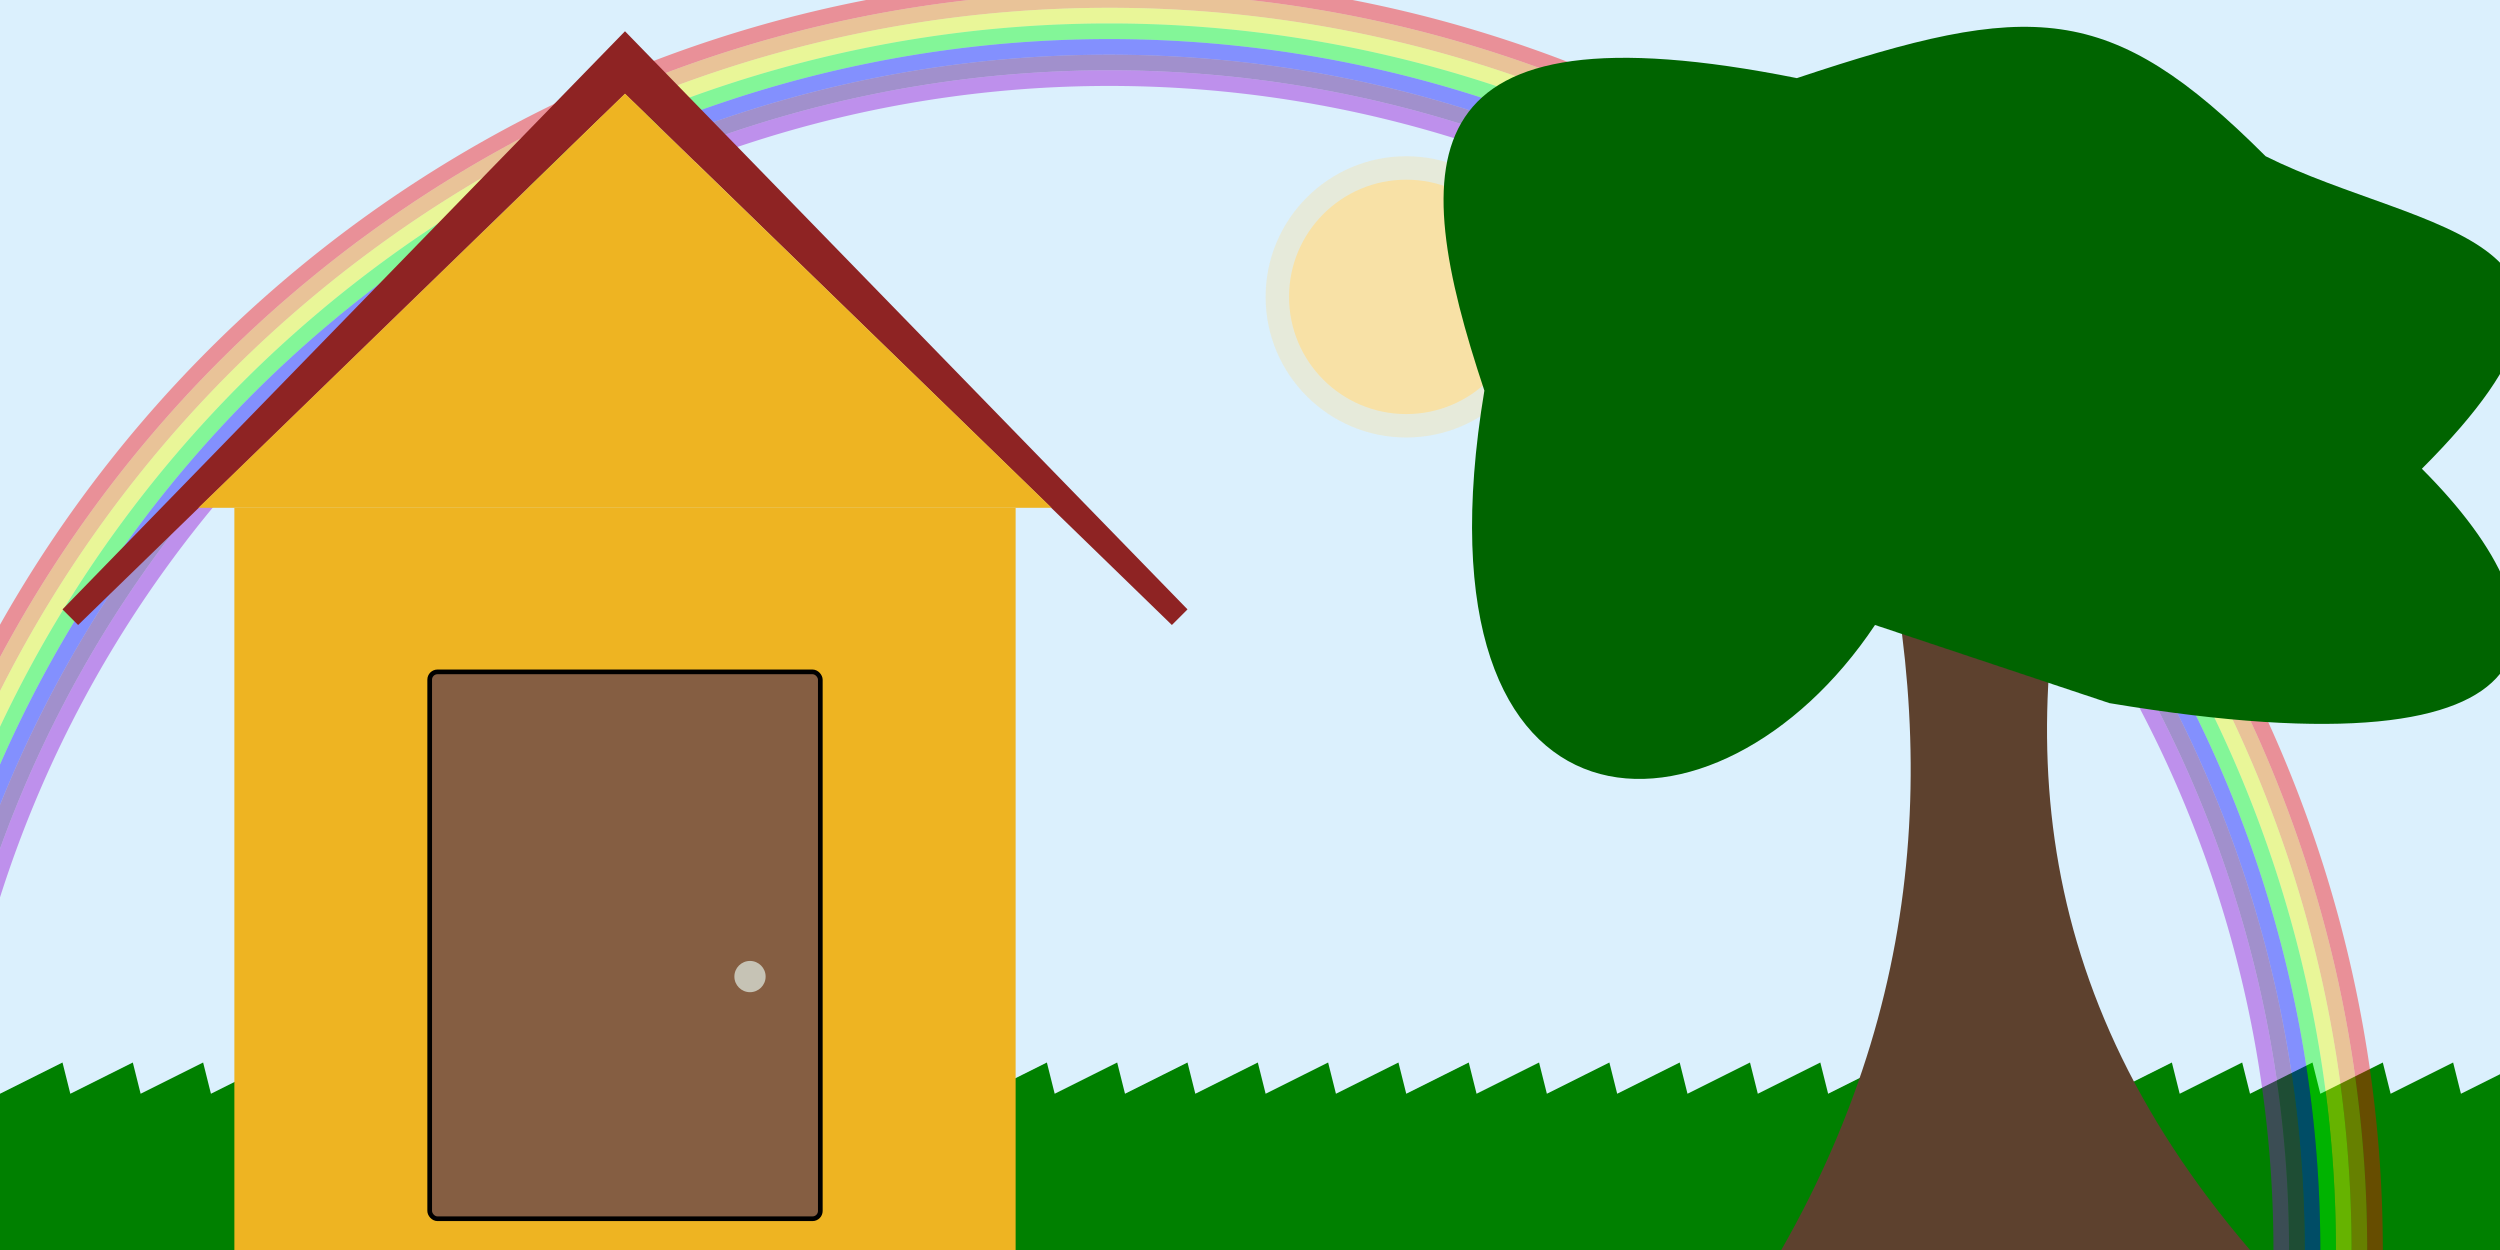 <svg version="1.1" baseProfile="full" xmlns="http://www.w3.org/2000/svg" width="1600" height="800">

  <rect width="100%" height="100%" fill="#dbf0fd" />

  <!-- lawn -->
  <path 
    d="M0 800, v-100, l40 -20, l5 20, l40 -20, l5 20, l40 -20, l5 20, l40 -20, l5 20, 
          l40 -20, l5 20, l40 -20, l5 20, l40 -20, l5 20, l40 -20, l5 20, l40 -20, l5 20, 
          l40 -20, l5 20, l40 -20, l5 20, l40 -20, l5 20, l40 -20, l5 20, l40 -20, l5 20, 
          l40 -20, l5 20, l40 -20, l5 20, l40 -20, l5 20, l40 -20, l5 20, l40 -20, l5 20, 
          l40 -20, l5 20, l40 -20, l5 20, l40 -20, l5 20, l40 -20, l5 20, l40 -20, l5 20, 
          l40 -20, l5 20, l40 -20, l5 20, l40 -20, l5 20, l40 -20, l5 20, l40 -20, l5 20, 
          l40 -20, l5 20, l40 -20, l5 20, l40 -20, l5 20, l40 -20, l5 20, l40 -20, l5 20, 
          l40 -20, l5 20, l40 -20, l5 20, v100, z" 
    fill="green"
  />

  <!-- sun -->
  <circle cx="900" cy="190" r="75" fill="#f8e1a6"/>
  <circle cx="900" cy="190" r="90" fill="#f8e1a6" opacity="0.4"/>

  <path d="M-100 800, A 1 1, 0 0 1, 1520 800" fill="transparent" stroke="#FF0000" stroke-width="10" stroke-opacity="0.4"/>
  <path d="M-90 800, A 1 1, 0 0 1, 1510 800" fill="transparent" stroke="#FF7F00" stroke-width="10" stroke-opacity="0.4"/>
  <path d="M-80 800, A 1 1, 0 0 1, 1500 800" fill="transparent" stroke="#FFFF00" stroke-width="10" stroke-opacity="0.4"/>
  <path d="M-70 800, A 1 1, 0 0 1, 1490 800" fill="transparent" stroke="#00FF00" stroke-width="10" stroke-opacity="0.4"/>
  <path d="M-60 800, A 1 1, 0 0 1, 1480 800" fill="transparent" stroke="#0000FF" stroke-width="10" stroke-opacity="0.4"/>
  <path d="M-50 800, A 1 1, 0 0 1, 1470 800" fill="transparent" stroke="#4B0082" stroke-width="10" stroke-opacity="0.4"/>
  <path d="M-40 800, A 1 1, 0 0 1, 1460 800" fill="transparent" stroke="#9400D3" stroke-width="10" stroke-opacity="0.4"/>
  <!-- frame -->
  <rect x="150" y="325" width="500" height="475" fill="#EEB422"/>

  <!-- door -->
  <rect x="275" y="430" width="250" height="350" fill="#855E42" stroke="black" stroke-width="3" rx="5" ry="5"/>

  <!-- door-knob -->
  <circle cx="480" cy="625" r="10" fill="#C6C3B5"/>

  <!-- roof -->
  <polyline points="50 400, 400 60, 750 400, 760 390, 400 20, 40 390, 52 402" fill="#8E2323"/>

  <!-- roof support -->
  <polygon points="127 325, 400 60, 673 325" fill="#EEB422"/>
  
  <!-- tree -->
  <!-- tree-trunk -->
  <path 
    d="M1190 275, 
      c 50 175, 50 350, -50 525, 
      h 300, 
      c -150 -175, -150 -350, -100 -525" 
    fill="#5d412e"
  />

  <!-- tree-head-->
  <path 
    d="M1200 400, 
      c -100 150, -300 150, -250 -150, 
      c -50 -150, -50 -250, 200 -200,
      c 150 -50, 200 -50, 300 50,
      c 100 50, 250 50, 100 200,
      c 100 100, 100 200, -200 150,
      z" 
    fill="darkgreen"
  />

</svg>

